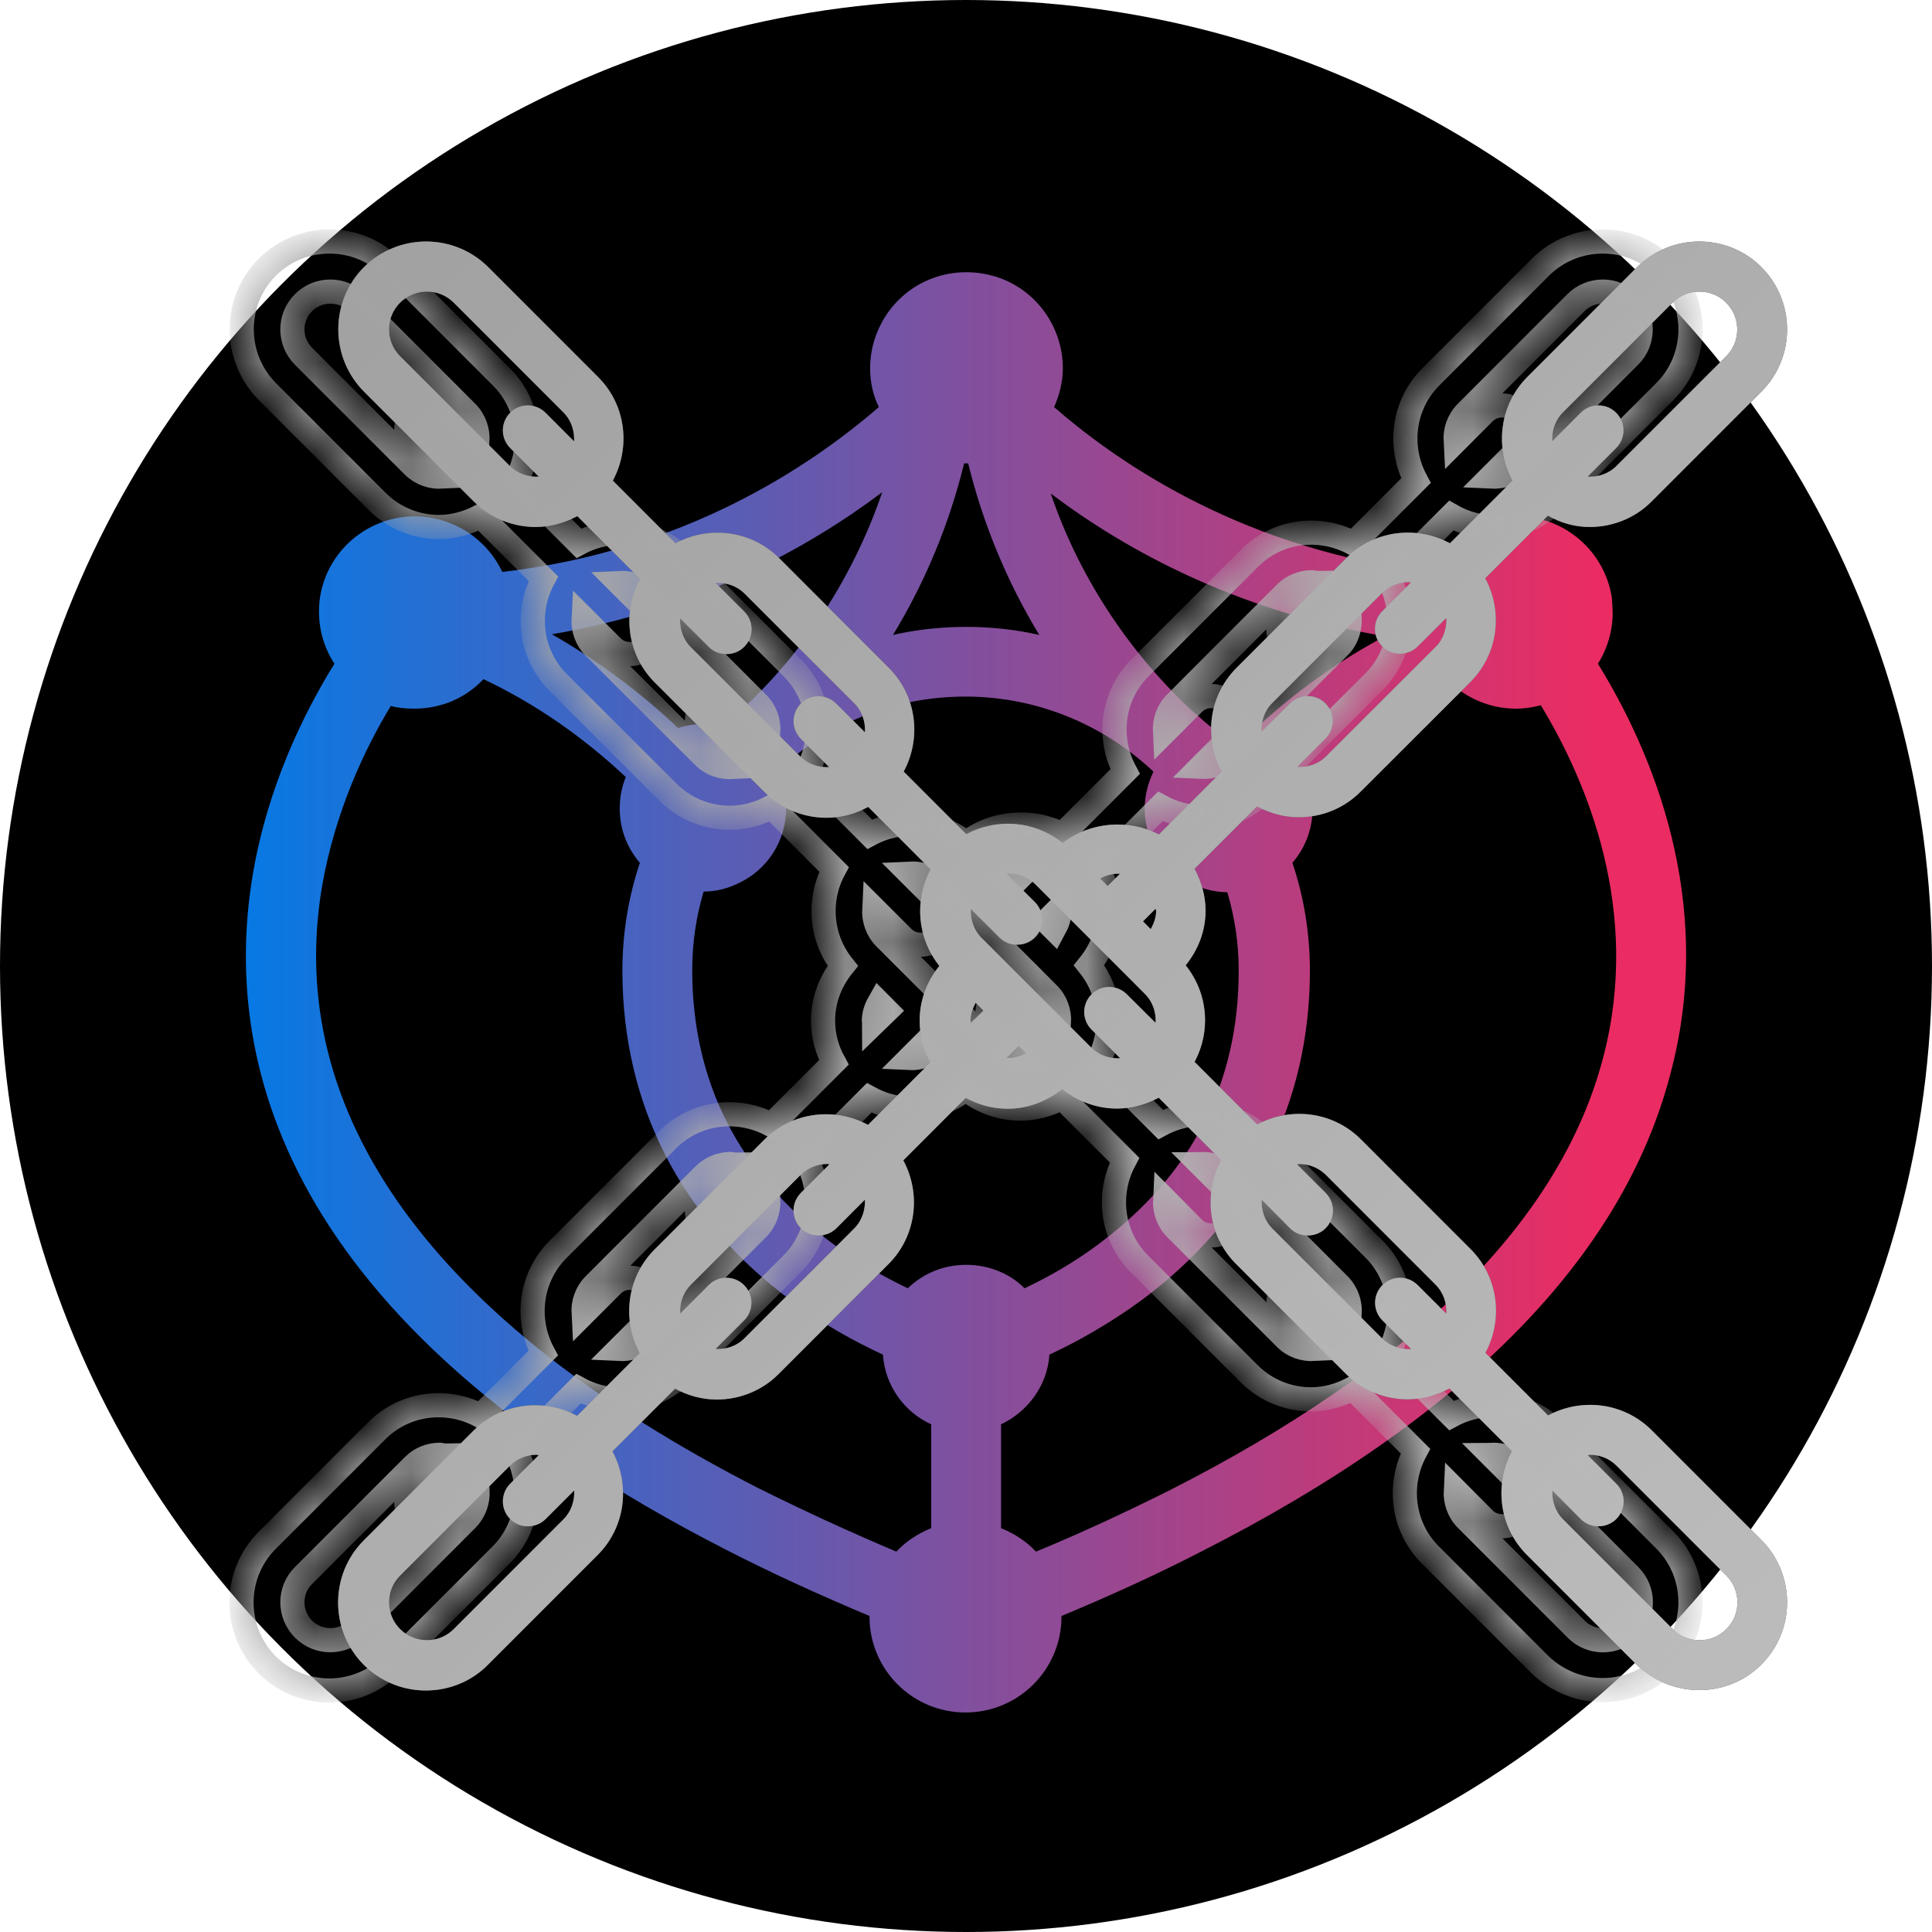 <svg width="40" height="40" viewBox="0 0 40 40" fill="none" xmlns="http://www.w3.org/2000/svg">
<circle cx="20" cy="20" r="20" fill="black"/>
<path d="M33.083 13.742C33.277 13.437 33.389 13.062 33.389 12.688C33.389 12.591 33.375 12.48 33.375 12.396C33.236 11.425 32.402 10.69 31.415 10.69H31.401C30.608 10.69 29.914 11.162 29.594 11.841C25.855 11.397 23.256 9.677 21.824 8.428C21.935 8.179 22.005 7.901 22.005 7.624C22.005 6.791 21.477 6.028 20.684 5.751C20.253 5.598 19.753 5.598 19.336 5.751C18.544 6.028 18.015 6.791 18.015 7.624C18.015 7.901 18.071 8.179 18.196 8.428C16.751 9.677 14.151 11.411 10.399 11.841C10.079 11.162 9.398 10.704 8.605 10.69C8.605 10.69 8.605 10.69 8.592 10.69C7.66 10.69 6.84 11.342 6.646 12.258C6.618 12.383 6.604 12.521 6.604 12.66C6.604 13.048 6.715 13.423 6.924 13.742C6.27 14.796 5.548 16.295 5.242 18.057C4.588 21.844 5.742 27.338 15.027 32.083C15.944 32.555 16.945 33.013 18.002 33.457V33.471C18.002 34.567 18.891 35.455 19.989 35.455C21.087 35.455 21.977 34.567 21.977 33.471V33.457C22.978 33.041 23.951 32.596 24.84 32.139C30.317 29.364 33.597 26.034 34.584 22.233C35.543 18.653 34.181 15.518 33.083 13.742ZM21.212 26.672C20.907 26.367 20.476 26.187 20.003 26.187C19.53 26.187 19.114 26.367 18.794 26.672C18.307 26.437 17.751 26.131 17.195 25.715C15.291 24.286 14.332 22.399 14.332 20.082C14.332 19.514 14.415 18.973 14.568 18.459C14.832 18.459 15.083 18.39 15.305 18.279V18.459V18.279C15.889 18.001 16.278 17.405 16.278 16.725C16.278 16.448 16.209 16.198 16.097 15.962C17.112 15.005 18.474 14.422 19.989 14.422C21.49 14.422 22.866 15.018 23.881 15.976C23.77 16.212 23.7 16.461 23.7 16.739C23.7 17.682 24.465 18.459 25.41 18.473C25.563 18.986 25.646 19.527 25.646 20.096C25.646 22.413 24.687 24.3 22.783 25.729C22.255 26.131 21.685 26.451 21.212 26.672ZM20.003 9.594C20.017 9.594 20.031 9.594 20.045 9.594C20.351 10.842 20.851 12.05 21.518 13.146C21.032 13.034 20.517 12.979 20.003 12.979C19.489 12.979 18.975 13.034 18.488 13.146C19.155 12.05 19.656 10.842 19.961 9.594C19.975 9.594 19.989 9.594 20.003 9.594ZM15.305 14.741C15.291 14.755 15.277 14.769 15.277 14.769C15.263 14.783 15.236 14.796 15.222 14.81C15.124 14.894 15.041 14.963 14.958 15.032C14.832 15.005 14.707 14.991 14.568 14.991C14.388 14.991 14.207 15.018 14.04 15.074C13.248 14.325 12.372 13.673 11.427 13.132C14.443 12.618 16.737 11.342 18.266 10.19C17.668 11.938 16.653 13.506 15.305 14.741ZM25.994 15.088C25.827 15.032 25.633 15.005 25.452 15.005C25.313 15.005 25.188 15.018 25.063 15.046C24.979 14.977 24.896 14.908 24.826 14.838L24.632 14.672C23.325 13.437 22.324 11.897 21.755 10.218C23.297 11.384 25.619 12.66 28.677 13.173C27.703 13.687 26.8 14.339 25.994 15.088ZM15.694 30.807C8.967 27.366 5.853 23.051 6.673 18.32C6.938 16.822 7.535 15.532 8.091 14.616C8.244 14.658 8.411 14.672 8.564 14.672H8.578C9.134 14.672 9.648 14.45 10.009 14.061C11.094 14.575 12.066 15.254 12.956 16.087C12.873 16.295 12.831 16.503 12.831 16.739C12.831 17.169 12.984 17.557 13.248 17.863C13.012 18.57 12.886 19.319 12.886 20.096C12.886 22.871 14.096 25.23 16.375 26.922C17.043 27.422 17.71 27.782 18.28 28.046C18.321 28.684 18.724 29.239 19.28 29.489V31.639C19.002 31.75 18.752 31.917 18.558 32.125C17.543 31.695 16.584 31.251 15.694 30.807ZM33.194 21.886C32.318 25.257 29.288 28.282 24.201 30.862C23.339 31.292 22.422 31.723 21.449 32.125C21.254 31.917 21.004 31.75 20.726 31.639V29.489C21.282 29.225 21.685 28.684 21.727 28.046C22.297 27.782 22.964 27.408 23.631 26.922C25.91 25.23 27.12 22.871 27.12 20.096C27.12 19.319 26.995 18.57 26.758 17.863C27.022 17.557 27.175 17.169 27.175 16.739C27.175 16.517 27.134 16.295 27.05 16.101C27.94 15.282 28.927 14.616 30.011 14.117C30.372 14.463 30.859 14.672 31.387 14.672H31.401C31.568 14.672 31.734 14.644 31.901 14.602C32.86 16.184 33.986 18.861 33.194 21.886Z" fill="url(#paint0_linear)"/>
<mask id="path-3-inside-1" fill="white">
<path d="M30.913 10.911C31.377 10.911 31.846 10.735 32.198 10.379L34.469 8.107C35.177 7.398 35.177 6.244 34.469 5.531C33.761 4.823 32.606 4.823 31.894 5.531L29.623 7.803C29.043 8.384 28.945 9.261 29.316 9.951L28.02 11.248C27.33 10.877 26.453 10.971 25.872 11.556L23.601 13.827C23.02 14.408 22.923 15.286 23.294 15.975L21.994 17.276C21.364 16.95 20.558 17.014 20.004 17.456C19.427 16.991 18.64 16.931 18.006 17.272L16.71 15.975C17.081 15.286 16.983 14.408 16.402 13.827L14.132 11.556C13.551 10.975 12.674 10.877 11.984 11.248L10.688 9.951C11.059 9.261 10.965 8.384 10.38 7.803L8.109 5.531C7.397 4.823 6.247 4.823 5.535 5.531C4.827 6.24 4.827 7.394 5.535 8.107L7.806 10.379C8.162 10.735 8.627 10.911 9.091 10.911C9.387 10.911 9.683 10.828 9.953 10.686L11.25 11.983C10.879 12.673 10.976 13.55 11.557 14.131L13.828 16.399C14.169 16.74 14.626 16.931 15.113 16.931C15.421 16.931 15.713 16.849 15.975 16.706L17.268 18C16.927 18.633 16.987 19.42 17.448 19.998C17.189 20.32 17.04 20.71 17.04 21.134C17.04 21.445 17.122 21.737 17.264 21.996L15.972 23.289C15.282 22.918 14.405 23.015 13.824 23.596L11.553 25.868C10.973 26.449 10.875 27.326 11.246 28.016L9.949 29.313C9.26 28.942 8.383 29.04 7.802 29.621L5.531 31.892C4.823 32.601 4.823 33.755 5.531 34.468C5.887 34.824 6.352 35 6.817 35C7.281 35 7.75 34.824 8.102 34.468L10.373 32.196C10.954 31.615 11.051 30.738 10.68 30.048L11.977 28.751C12.247 28.897 12.539 28.976 12.839 28.976C13.303 28.976 13.772 28.8 14.124 28.444L16.395 26.172C16.976 25.591 17.073 24.713 16.702 24.024L17.995 22.73C18.257 22.873 18.55 22.955 18.857 22.955C19.277 22.955 19.67 22.805 19.992 22.547C20.322 22.813 20.723 22.952 21.128 22.952C21.424 22.952 21.72 22.869 21.99 22.727L23.283 24.02C22.912 24.71 23.009 25.587 23.59 26.168L25.861 28.44C26.217 28.796 26.682 28.972 27.146 28.972C27.446 28.972 27.738 28.89 28.008 28.747L29.305 30.044C28.934 30.734 29.031 31.611 29.612 32.192L31.883 34.464C32.25 34.816 32.715 34.992 33.183 34.992C33.648 34.992 34.117 34.816 34.469 34.46C35.177 33.752 35.177 32.597 34.469 31.885L32.198 29.613C31.617 29.032 30.74 28.935 30.051 29.306L28.754 28.009C29.125 27.319 29.027 26.442 28.447 25.861L26.176 23.589C25.595 23.008 24.718 22.91 24.029 23.282L22.732 21.985C23.073 21.351 23.013 20.564 22.548 19.986C22.811 19.66 22.96 19.27 22.96 18.854C22.96 18.547 22.874 18.251 22.732 17.988L24.025 16.695C24.287 16.837 24.579 16.92 24.887 16.92C25.374 16.92 25.831 16.733 26.172 16.388L28.443 14.12C29.024 13.539 29.121 12.661 28.75 11.972L30.047 10.675C30.32 10.832 30.616 10.911 30.913 10.911ZM30.358 8.538L32.629 6.266C32.782 6.112 32.985 6.037 33.183 6.037C33.386 6.037 33.584 6.112 33.738 6.266C34.045 6.574 34.045 7.072 33.738 7.376L31.467 9.647C31.302 9.812 31.085 9.88 30.867 9.869L31.46 9.276C31.662 9.074 31.662 8.748 31.46 8.545C31.257 8.343 30.931 8.343 30.729 8.545L30.137 9.138C30.125 8.92 30.193 8.703 30.358 8.538ZM9.294 8.545C9.091 8.343 8.765 8.343 8.563 8.545C8.361 8.748 8.361 9.074 8.563 9.276L9.155 9.869C8.938 9.88 8.72 9.812 8.555 9.647L6.284 7.376C5.977 7.068 5.977 6.57 6.284 6.266C6.438 6.112 6.64 6.037 6.839 6.037C7.041 6.037 7.24 6.112 7.394 6.266L9.665 8.538C9.829 8.703 9.897 8.92 9.886 9.138L9.294 8.545ZM15.312 14.566C15.11 14.363 14.784 14.363 14.581 14.566C14.379 14.768 14.379 15.094 14.581 15.297L15.166 15.882C14.948 15.893 14.731 15.825 14.574 15.668L12.303 13.4C12.138 13.235 12.07 13.018 12.082 12.8L12.674 13.392C12.775 13.494 12.906 13.542 13.041 13.542C13.172 13.542 13.307 13.494 13.408 13.392C13.611 13.19 13.611 12.864 13.408 12.661L12.816 12.069C13.034 12.058 13.251 12.125 13.416 12.29L15.687 14.562C15.852 14.727 15.919 14.944 15.908 15.162L15.312 14.566ZM9.665 31.457L7.394 33.729C7.086 34.037 6.588 34.033 6.284 33.729C5.977 33.422 5.977 32.923 6.284 32.62L8.555 30.348C8.705 30.194 8.908 30.119 9.11 30.119C9.125 30.119 9.14 30.127 9.155 30.127L8.563 30.719C8.361 30.921 8.361 31.247 8.563 31.45C8.664 31.551 8.795 31.6 8.93 31.6C9.061 31.6 9.196 31.551 9.297 31.45L9.889 30.858C9.897 31.075 9.829 31.293 9.665 31.457ZM15.683 25.437L13.412 27.709C13.247 27.874 13.03 27.941 12.812 27.93L13.405 27.338C13.607 27.135 13.607 26.809 13.405 26.607C13.202 26.404 12.876 26.404 12.674 26.607L12.082 27.199C12.07 26.982 12.138 26.764 12.303 26.599L14.574 24.327C14.727 24.174 14.93 24.099 15.128 24.099C15.143 24.099 15.158 24.106 15.173 24.106L14.581 24.698C14.379 24.901 14.379 25.227 14.581 25.43C14.682 25.531 14.814 25.579 14.948 25.579C15.08 25.579 15.214 25.531 15.316 25.43L15.908 24.837C15.915 25.055 15.848 25.272 15.683 25.437ZM21.188 18.09L20.933 18.345L20.776 18.187C20.903 18.12 21.042 18.082 21.188 18.09ZM18.1 21.178C18.1 21.163 18.093 21.148 18.093 21.134C18.093 20.999 18.137 20.875 18.201 20.762L18.362 20.924L18.1 21.178ZM18.834 21.906L19.089 21.651L19.247 21.808C19.119 21.876 18.981 21.913 18.834 21.906ZM21.33 20.586C21.128 20.384 20.802 20.384 20.6 20.586C20.397 20.789 20.397 21.115 20.6 21.317L21.192 21.91C20.974 21.921 20.757 21.853 20.592 21.688L20.382 21.478C20.382 21.478 20.382 21.475 20.378 21.475C20.378 21.475 20.375 21.475 20.375 21.471L18.538 19.634C18.538 19.634 18.538 19.634 18.538 19.63C18.538 19.63 18.538 19.63 18.535 19.63L18.321 19.417C18.156 19.252 18.089 19.03 18.1 18.817L18.692 19.409C18.793 19.51 18.924 19.559 19.059 19.559C19.191 19.559 19.326 19.51 19.427 19.409C19.629 19.207 19.629 18.881 19.427 18.678L18.834 18.086C19.052 18.075 19.269 18.142 19.434 18.307L19.644 18.517C19.644 18.517 19.644 18.521 19.648 18.521C19.648 18.521 19.651 18.521 19.651 18.524L21.488 20.361C21.488 20.361 21.488 20.361 21.488 20.365C21.488 20.365 21.488 20.365 21.491 20.365L21.705 20.579C21.87 20.744 21.937 20.961 21.926 21.178L21.33 20.586ZM21.825 19.237L21.664 19.076L21.926 18.813C21.926 18.832 21.937 18.847 21.937 18.866C21.934 18.997 21.889 19.12 21.825 19.237ZM30.729 31.45C30.83 31.551 30.961 31.6 31.096 31.6C31.227 31.6 31.362 31.551 31.463 31.45C31.666 31.247 31.666 30.921 31.463 30.719L30.871 30.127C30.886 30.127 30.901 30.119 30.916 30.119C31.119 30.119 31.317 30.194 31.471 30.348L33.742 32.62C34.049 32.927 34.049 33.425 33.742 33.729C33.438 34.037 32.936 34.037 32.633 33.729L30.362 31.457C30.197 31.293 30.129 31.071 30.14 30.858L30.729 31.45ZM24.71 25.43C24.812 25.531 24.943 25.579 25.078 25.579C25.209 25.579 25.344 25.531 25.445 25.43C25.647 25.227 25.647 24.901 25.445 24.698L24.853 24.106C24.868 24.106 24.883 24.099 24.898 24.099C25.1 24.099 25.299 24.174 25.453 24.327L27.723 26.599C27.888 26.764 27.956 26.985 27.945 27.199L27.352 26.607C27.15 26.404 26.824 26.404 26.622 26.607C26.419 26.809 26.419 27.135 26.622 27.338L27.214 27.93C26.996 27.941 26.779 27.874 26.614 27.709L24.343 25.437C24.178 25.272 24.111 25.051 24.122 24.837L24.71 25.43ZM27.72 13.396L25.449 15.664C25.291 15.822 25.074 15.889 24.857 15.878L25.441 15.293C25.644 15.091 25.644 14.764 25.441 14.562C25.239 14.36 24.913 14.36 24.71 14.562L24.118 15.154C24.107 14.937 24.175 14.72 24.34 14.555L26.61 12.283C26.764 12.129 26.966 12.054 27.165 12.054C27.18 12.054 27.195 12.062 27.21 12.062L26.618 12.654C26.416 12.856 26.416 13.182 26.618 13.385C26.719 13.486 26.85 13.535 26.985 13.535C27.116 13.535 27.251 13.486 27.352 13.385L27.945 12.793C27.952 13.014 27.885 13.235 27.72 13.396Z"/>
</mask>
<g filter="url(#filter0_i)">
<path d="M30.913 10.911C31.377 10.911 31.846 10.735 32.198 10.379L34.469 8.107C35.177 7.398 35.177 6.244 34.469 5.531C33.761 4.823 32.606 4.823 31.894 5.531L29.623 7.803C29.043 8.384 28.945 9.261 29.316 9.951L28.02 11.248C27.33 10.877 26.453 10.971 25.872 11.556L23.601 13.827C23.02 14.408 22.923 15.286 23.294 15.975L21.994 17.276C21.364 16.95 20.558 17.014 20.004 17.456C19.427 16.991 18.64 16.931 18.006 17.272L16.71 15.975C17.081 15.286 16.983 14.408 16.402 13.827L14.132 11.556C13.551 10.975 12.674 10.877 11.984 11.248L10.688 9.951C11.059 9.261 10.965 8.384 10.38 7.803L8.109 5.531C7.397 4.823 6.247 4.823 5.535 5.531C4.827 6.24 4.827 7.394 5.535 8.107L7.806 10.379C8.162 10.735 8.627 10.911 9.091 10.911C9.387 10.911 9.683 10.828 9.953 10.686L11.25 11.983C10.879 12.673 10.976 13.55 11.557 14.131L13.828 16.399C14.169 16.74 14.626 16.931 15.113 16.931C15.421 16.931 15.713 16.849 15.975 16.706L17.268 18C16.927 18.633 16.987 19.42 17.448 19.998C17.189 20.32 17.04 20.71 17.04 21.134C17.04 21.445 17.122 21.737 17.264 21.996L15.972 23.289C15.282 22.918 14.405 23.015 13.824 23.596L11.553 25.868C10.973 26.449 10.875 27.326 11.246 28.016L9.949 29.313C9.26 28.942 8.383 29.04 7.802 29.621L5.531 31.892C4.823 32.601 4.823 33.755 5.531 34.468C5.887 34.824 6.352 35 6.817 35C7.281 35 7.75 34.824 8.102 34.468L10.373 32.196C10.954 31.615 11.051 30.738 10.68 30.048L11.977 28.751C12.247 28.897 12.539 28.976 12.839 28.976C13.303 28.976 13.772 28.8 14.124 28.444L16.395 26.172C16.976 25.591 17.073 24.713 16.702 24.024L17.995 22.73C18.257 22.873 18.55 22.955 18.857 22.955C19.277 22.955 19.67 22.805 19.992 22.547C20.322 22.813 20.723 22.952 21.128 22.952C21.424 22.952 21.72 22.869 21.99 22.727L23.283 24.02C22.912 24.71 23.009 25.587 23.59 26.168L25.861 28.44C26.217 28.796 26.682 28.972 27.146 28.972C27.446 28.972 27.738 28.89 28.008 28.747L29.305 30.044C28.934 30.734 29.031 31.611 29.612 32.192L31.883 34.464C32.25 34.816 32.715 34.992 33.183 34.992C33.648 34.992 34.117 34.816 34.469 34.46C35.177 33.752 35.177 32.597 34.469 31.885L32.198 29.613C31.617 29.032 30.74 28.935 30.051 29.306L28.754 28.009C29.125 27.319 29.027 26.442 28.447 25.861L26.176 23.589C25.595 23.008 24.718 22.91 24.029 23.282L22.732 21.985C23.073 21.351 23.013 20.564 22.548 19.986C22.811 19.66 22.96 19.27 22.96 18.854C22.96 18.547 22.874 18.251 22.732 17.988L24.025 16.695C24.287 16.837 24.579 16.92 24.887 16.92C25.374 16.92 25.831 16.733 26.172 16.388L28.443 14.12C29.024 13.539 29.121 12.661 28.75 11.972L30.047 10.675C30.32 10.832 30.616 10.911 30.913 10.911ZM30.358 8.538L32.629 6.266C32.782 6.112 32.985 6.037 33.183 6.037C33.386 6.037 33.584 6.112 33.738 6.266C34.045 6.574 34.045 7.072 33.738 7.376L31.467 9.647C31.302 9.812 31.085 9.88 30.867 9.869L31.46 9.276C31.662 9.074 31.662 8.748 31.46 8.545C31.257 8.343 30.931 8.343 30.729 8.545L30.137 9.138C30.125 8.92 30.193 8.703 30.358 8.538ZM9.294 8.545C9.091 8.343 8.765 8.343 8.563 8.545C8.361 8.748 8.361 9.074 8.563 9.276L9.155 9.869C8.938 9.88 8.72 9.812 8.555 9.647L6.284 7.376C5.977 7.068 5.977 6.57 6.284 6.266C6.438 6.112 6.64 6.037 6.839 6.037C7.041 6.037 7.24 6.112 7.394 6.266L9.665 8.538C9.829 8.703 9.897 8.92 9.886 9.138L9.294 8.545ZM15.312 14.566C15.11 14.363 14.784 14.363 14.581 14.566C14.379 14.768 14.379 15.094 14.581 15.297L15.166 15.882C14.948 15.893 14.731 15.825 14.574 15.668L12.303 13.4C12.138 13.235 12.07 13.018 12.082 12.8L12.674 13.392C12.775 13.494 12.906 13.542 13.041 13.542C13.172 13.542 13.307 13.494 13.408 13.392C13.611 13.19 13.611 12.864 13.408 12.661L12.816 12.069C13.034 12.058 13.251 12.125 13.416 12.29L15.687 14.562C15.852 14.727 15.919 14.944 15.908 15.162L15.312 14.566ZM9.665 31.457L7.394 33.729C7.086 34.037 6.588 34.033 6.284 33.729C5.977 33.422 5.977 32.923 6.284 32.62L8.555 30.348C8.705 30.194 8.908 30.119 9.11 30.119C9.125 30.119 9.14 30.127 9.155 30.127L8.563 30.719C8.361 30.921 8.361 31.247 8.563 31.45C8.664 31.551 8.795 31.6 8.93 31.6C9.061 31.6 9.196 31.551 9.297 31.45L9.889 30.858C9.897 31.075 9.829 31.293 9.665 31.457ZM15.683 25.437L13.412 27.709C13.247 27.874 13.03 27.941 12.812 27.93L13.405 27.338C13.607 27.135 13.607 26.809 13.405 26.607C13.202 26.404 12.876 26.404 12.674 26.607L12.082 27.199C12.07 26.982 12.138 26.764 12.303 26.599L14.574 24.327C14.727 24.174 14.93 24.099 15.128 24.099C15.143 24.099 15.158 24.106 15.173 24.106L14.581 24.698C14.379 24.901 14.379 25.227 14.581 25.43C14.682 25.531 14.814 25.579 14.948 25.579C15.08 25.579 15.214 25.531 15.316 25.43L15.908 24.837C15.915 25.055 15.848 25.272 15.683 25.437ZM21.188 18.09L20.933 18.345L20.776 18.187C20.903 18.12 21.042 18.082 21.188 18.09ZM18.1 21.178C18.1 21.163 18.093 21.148 18.093 21.134C18.093 20.999 18.137 20.875 18.201 20.762L18.362 20.924L18.1 21.178ZM18.834 21.906L19.089 21.651L19.247 21.808C19.119 21.876 18.981 21.913 18.834 21.906ZM21.33 20.586C21.128 20.384 20.802 20.384 20.6 20.586C20.397 20.789 20.397 21.115 20.6 21.317L21.192 21.91C20.974 21.921 20.757 21.853 20.592 21.688L20.382 21.478C20.382 21.478 20.382 21.475 20.378 21.475C20.378 21.475 20.375 21.475 20.375 21.471L18.538 19.634C18.538 19.634 18.538 19.634 18.538 19.63C18.538 19.63 18.538 19.63 18.535 19.63L18.321 19.417C18.156 19.252 18.089 19.03 18.1 18.817L18.692 19.409C18.793 19.51 18.924 19.559 19.059 19.559C19.191 19.559 19.326 19.51 19.427 19.409C19.629 19.207 19.629 18.881 19.427 18.678L18.834 18.086C19.052 18.075 19.269 18.142 19.434 18.307L19.644 18.517C19.644 18.517 19.644 18.521 19.648 18.521C19.648 18.521 19.651 18.521 19.651 18.524L21.488 20.361C21.488 20.361 21.488 20.361 21.488 20.365C21.488 20.365 21.488 20.365 21.491 20.365L21.705 20.579C21.87 20.744 21.937 20.961 21.926 21.178L21.33 20.586ZM21.825 19.237L21.664 19.076L21.926 18.813C21.926 18.832 21.937 18.847 21.937 18.866C21.934 18.997 21.889 19.12 21.825 19.237ZM30.729 31.45C30.83 31.551 30.961 31.6 31.096 31.6C31.227 31.6 31.362 31.551 31.463 31.45C31.666 31.247 31.666 30.921 31.463 30.719L30.871 30.127C30.886 30.127 30.901 30.119 30.916 30.119C31.119 30.119 31.317 30.194 31.471 30.348L33.742 32.62C34.049 32.927 34.049 33.425 33.742 33.729C33.438 34.037 32.936 34.037 32.633 33.729L30.362 31.457C30.197 31.293 30.129 31.071 30.14 30.858L30.729 31.45ZM24.71 25.43C24.812 25.531 24.943 25.579 25.078 25.579C25.209 25.579 25.344 25.531 25.445 25.43C25.647 25.227 25.647 24.901 25.445 24.698L24.853 24.106C24.868 24.106 24.883 24.099 24.898 24.099C25.1 24.099 25.299 24.174 25.453 24.327L27.723 26.599C27.888 26.764 27.956 26.985 27.945 27.199L27.352 26.607C27.15 26.404 26.824 26.404 26.622 26.607C26.419 26.809 26.419 27.135 26.622 27.338L27.214 27.93C26.996 27.941 26.779 27.874 26.614 27.709L24.343 25.437C24.178 25.272 24.111 25.051 24.122 24.837L24.71 25.43ZM27.72 13.396L25.449 15.664C25.291 15.822 25.074 15.889 24.857 15.878L25.441 15.293C25.644 15.091 25.644 14.764 25.441 14.562C25.239 14.36 24.913 14.36 24.71 14.562L24.118 15.154C24.107 14.937 24.175 14.72 24.34 14.555L26.61 12.283C26.764 12.129 26.966 12.054 27.165 12.054C27.18 12.054 27.195 12.062 27.21 12.062L26.618 12.654C26.416 12.856 26.416 13.182 26.618 13.385C26.719 13.486 26.85 13.535 26.985 13.535C27.116 13.535 27.251 13.486 27.352 13.385L27.945 12.793C27.952 13.014 27.885 13.235 27.72 13.396Z" fill="#595959"/>
<path d="M30.913 10.911C31.377 10.911 31.846 10.735 32.198 10.379L34.469 8.107C35.177 7.398 35.177 6.244 34.469 5.531C33.761 4.823 32.606 4.823 31.894 5.531L29.623 7.803C29.043 8.384 28.945 9.261 29.316 9.951L28.02 11.248C27.33 10.877 26.453 10.971 25.872 11.556L23.601 13.827C23.02 14.408 22.923 15.286 23.294 15.975L21.994 17.276C21.364 16.95 20.558 17.014 20.004 17.456C19.427 16.991 18.64 16.931 18.006 17.272L16.71 15.975C17.081 15.286 16.983 14.408 16.402 13.827L14.132 11.556C13.551 10.975 12.674 10.877 11.984 11.248L10.688 9.951C11.059 9.261 10.965 8.384 10.38 7.803L8.109 5.531C7.397 4.823 6.247 4.823 5.535 5.531C4.827 6.24 4.827 7.394 5.535 8.107L7.806 10.379C8.162 10.735 8.627 10.911 9.091 10.911C9.387 10.911 9.683 10.828 9.953 10.686L11.25 11.983C10.879 12.673 10.976 13.55 11.557 14.131L13.828 16.399C14.169 16.74 14.626 16.931 15.113 16.931C15.421 16.931 15.713 16.849 15.975 16.706L17.268 18C16.927 18.633 16.987 19.42 17.448 19.998C17.189 20.32 17.04 20.71 17.04 21.134C17.04 21.445 17.122 21.737 17.264 21.996L15.972 23.289C15.282 22.918 14.405 23.015 13.824 23.596L11.553 25.868C10.973 26.449 10.875 27.326 11.246 28.016L9.949 29.313C9.26 28.942 8.383 29.04 7.802 29.621L5.531 31.892C4.823 32.601 4.823 33.755 5.531 34.468C5.887 34.824 6.352 35 6.817 35C7.281 35 7.75 34.824 8.102 34.468L10.373 32.196C10.954 31.615 11.051 30.738 10.68 30.048L11.977 28.751C12.247 28.897 12.539 28.976 12.839 28.976C13.303 28.976 13.772 28.8 14.124 28.444L16.395 26.172C16.976 25.591 17.073 24.713 16.702 24.024L17.995 22.73C18.257 22.873 18.55 22.955 18.857 22.955C19.277 22.955 19.67 22.805 19.992 22.547C20.322 22.813 20.723 22.952 21.128 22.952C21.424 22.952 21.72 22.869 21.99 22.727L23.283 24.02C22.912 24.71 23.009 25.587 23.59 26.168L25.861 28.44C26.217 28.796 26.682 28.972 27.146 28.972C27.446 28.972 27.738 28.89 28.008 28.747L29.305 30.044C28.934 30.734 29.031 31.611 29.612 32.192L31.883 34.464C32.25 34.816 32.715 34.992 33.183 34.992C33.648 34.992 34.117 34.816 34.469 34.46C35.177 33.752 35.177 32.597 34.469 31.885L32.198 29.613C31.617 29.032 30.74 28.935 30.051 29.306L28.754 28.009C29.125 27.319 29.027 26.442 28.447 25.861L26.176 23.589C25.595 23.008 24.718 22.91 24.029 23.282L22.732 21.985C23.073 21.351 23.013 20.564 22.548 19.986C22.811 19.66 22.96 19.27 22.96 18.854C22.96 18.547 22.874 18.251 22.732 17.988L24.025 16.695C24.287 16.837 24.579 16.92 24.887 16.92C25.374 16.92 25.831 16.733 26.172 16.388L28.443 14.12C29.024 13.539 29.121 12.661 28.75 11.972L30.047 10.675C30.32 10.832 30.616 10.911 30.913 10.911ZM30.358 8.538L32.629 6.266C32.782 6.112 32.985 6.037 33.183 6.037C33.386 6.037 33.584 6.112 33.738 6.266C34.045 6.574 34.045 7.072 33.738 7.376L31.467 9.647C31.302 9.812 31.085 9.88 30.867 9.869L31.46 9.276C31.662 9.074 31.662 8.748 31.46 8.545C31.257 8.343 30.931 8.343 30.729 8.545L30.137 9.138C30.125 8.92 30.193 8.703 30.358 8.538ZM9.294 8.545C9.091 8.343 8.765 8.343 8.563 8.545C8.361 8.748 8.361 9.074 8.563 9.276L9.155 9.869C8.938 9.88 8.72 9.812 8.555 9.647L6.284 7.376C5.977 7.068 5.977 6.57 6.284 6.266C6.438 6.112 6.64 6.037 6.839 6.037C7.041 6.037 7.24 6.112 7.394 6.266L9.665 8.538C9.829 8.703 9.897 8.92 9.886 9.138L9.294 8.545ZM15.312 14.566C15.11 14.363 14.784 14.363 14.581 14.566C14.379 14.768 14.379 15.094 14.581 15.297L15.166 15.882C14.948 15.893 14.731 15.825 14.574 15.668L12.303 13.4C12.138 13.235 12.07 13.018 12.082 12.8L12.674 13.392C12.775 13.494 12.906 13.542 13.041 13.542C13.172 13.542 13.307 13.494 13.408 13.392C13.611 13.19 13.611 12.864 13.408 12.661L12.816 12.069C13.034 12.058 13.251 12.125 13.416 12.29L15.687 14.562C15.852 14.727 15.919 14.944 15.908 15.162L15.312 14.566ZM9.665 31.457L7.394 33.729C7.086 34.037 6.588 34.033 6.284 33.729C5.977 33.422 5.977 32.923 6.284 32.62L8.555 30.348C8.705 30.194 8.908 30.119 9.11 30.119C9.125 30.119 9.14 30.127 9.155 30.127L8.563 30.719C8.361 30.921 8.361 31.247 8.563 31.45C8.664 31.551 8.795 31.6 8.93 31.6C9.061 31.6 9.196 31.551 9.297 31.45L9.889 30.858C9.897 31.075 9.829 31.293 9.665 31.457ZM15.683 25.437L13.412 27.709C13.247 27.874 13.03 27.941 12.812 27.93L13.405 27.338C13.607 27.135 13.607 26.809 13.405 26.607C13.202 26.404 12.876 26.404 12.674 26.607L12.082 27.199C12.07 26.982 12.138 26.764 12.303 26.599L14.574 24.327C14.727 24.174 14.93 24.099 15.128 24.099C15.143 24.099 15.158 24.106 15.173 24.106L14.581 24.698C14.379 24.901 14.379 25.227 14.581 25.43C14.682 25.531 14.814 25.579 14.948 25.579C15.08 25.579 15.214 25.531 15.316 25.43L15.908 24.837C15.915 25.055 15.848 25.272 15.683 25.437ZM21.188 18.09L20.933 18.345L20.776 18.187C20.903 18.12 21.042 18.082 21.188 18.09ZM18.1 21.178C18.1 21.163 18.093 21.148 18.093 21.134C18.093 20.999 18.137 20.875 18.201 20.762L18.362 20.924L18.1 21.178ZM18.834 21.906L19.089 21.651L19.247 21.808C19.119 21.876 18.981 21.913 18.834 21.906ZM21.33 20.586C21.128 20.384 20.802 20.384 20.6 20.586C20.397 20.789 20.397 21.115 20.6 21.317L21.192 21.91C20.974 21.921 20.757 21.853 20.592 21.688L20.382 21.478C20.382 21.478 20.382 21.475 20.378 21.475C20.378 21.475 20.375 21.475 20.375 21.471L18.538 19.634C18.538 19.634 18.538 19.634 18.538 19.63C18.538 19.63 18.538 19.63 18.535 19.63L18.321 19.417C18.156 19.252 18.089 19.03 18.1 18.817L18.692 19.409C18.793 19.51 18.924 19.559 19.059 19.559C19.191 19.559 19.326 19.51 19.427 19.409C19.629 19.207 19.629 18.881 19.427 18.678L18.834 18.086C19.052 18.075 19.269 18.142 19.434 18.307L19.644 18.517C19.644 18.517 19.644 18.521 19.648 18.521C19.648 18.521 19.651 18.521 19.651 18.524L21.488 20.361C21.488 20.361 21.488 20.361 21.488 20.365C21.488 20.365 21.488 20.365 21.491 20.365L21.705 20.579C21.87 20.744 21.937 20.961 21.926 21.178L21.33 20.586ZM21.825 19.237L21.664 19.076L21.926 18.813C21.926 18.832 21.937 18.847 21.937 18.866C21.934 18.997 21.889 19.12 21.825 19.237ZM30.729 31.45C30.83 31.551 30.961 31.6 31.096 31.6C31.227 31.6 31.362 31.551 31.463 31.45C31.666 31.247 31.666 30.921 31.463 30.719L30.871 30.127C30.886 30.127 30.901 30.119 30.916 30.119C31.119 30.119 31.317 30.194 31.471 30.348L33.742 32.62C34.049 32.927 34.049 33.425 33.742 33.729C33.438 34.037 32.936 34.037 32.633 33.729L30.362 31.457C30.197 31.293 30.129 31.071 30.14 30.858L30.729 31.45ZM24.71 25.43C24.812 25.531 24.943 25.579 25.078 25.579C25.209 25.579 25.344 25.531 25.445 25.43C25.647 25.227 25.647 24.901 25.445 24.698L24.853 24.106C24.868 24.106 24.883 24.099 24.898 24.099C25.1 24.099 25.299 24.174 25.453 24.327L27.723 26.599C27.888 26.764 27.956 26.985 27.945 27.199L27.352 26.607C27.15 26.404 26.824 26.404 26.622 26.607C26.419 26.809 26.419 27.135 26.622 27.338L27.214 27.93C26.996 27.941 26.779 27.874 26.614 27.709L24.343 25.437C24.178 25.272 24.111 25.051 24.122 24.837L24.71 25.43ZM27.72 13.396L25.449 15.664C25.291 15.822 25.074 15.889 24.857 15.878L25.441 15.293C25.644 15.091 25.644 14.764 25.441 14.562C25.239 14.36 24.913 14.36 24.71 14.562L24.118 15.154C24.107 14.937 24.175 14.72 24.34 14.555L26.61 12.283C26.764 12.129 26.966 12.054 27.165 12.054C27.18 12.054 27.195 12.062 27.21 12.062L26.618 12.654C26.416 12.856 26.416 13.182 26.618 13.385C26.719 13.486 26.85 13.535 26.985 13.535C27.116 13.535 27.251 13.486 27.352 13.385L27.945 12.793C27.952 13.014 27.885 13.235 27.72 13.396Z" fill="url(#paint1_linear)"/>
</g>
<path d="M30.913 10.911C31.377 10.911 31.846 10.735 32.198 10.379L34.469 8.107C35.177 7.398 35.177 6.244 34.469 5.531C33.761 4.823 32.606 4.823 31.894 5.531L29.623 7.803C29.043 8.384 28.945 9.261 29.316 9.951L28.02 11.248C27.33 10.877 26.453 10.971 25.872 11.556L23.601 13.827C23.02 14.408 22.923 15.286 23.294 15.975L21.994 17.276C21.364 16.95 20.558 17.014 20.004 17.456C19.427 16.991 18.64 16.931 18.006 17.272L16.71 15.975C17.081 15.286 16.983 14.408 16.402 13.827L14.132 11.556C13.551 10.975 12.674 10.877 11.984 11.248L10.688 9.951C11.059 9.261 10.965 8.384 10.38 7.803L8.109 5.531C7.397 4.823 6.247 4.823 5.535 5.531C4.827 6.24 4.827 7.394 5.535 8.107L7.806 10.379C8.162 10.735 8.627 10.911 9.091 10.911C9.387 10.911 9.683 10.828 9.953 10.686L11.25 11.983C10.879 12.673 10.976 13.55 11.557 14.131L13.828 16.399C14.169 16.74 14.626 16.931 15.113 16.931C15.421 16.931 15.713 16.849 15.975 16.706L17.268 18C16.927 18.633 16.987 19.42 17.448 19.998C17.189 20.32 17.04 20.71 17.04 21.134C17.04 21.445 17.122 21.737 17.264 21.996L15.972 23.289C15.282 22.918 14.405 23.015 13.824 23.596L11.553 25.868C10.973 26.449 10.875 27.326 11.246 28.016L9.949 29.313C9.26 28.942 8.383 29.04 7.802 29.621L5.531 31.892C4.823 32.601 4.823 33.755 5.531 34.468C5.887 34.824 6.352 35 6.817 35C7.281 35 7.75 34.824 8.102 34.468L10.373 32.196C10.954 31.615 11.051 30.738 10.68 30.048L11.977 28.751C12.247 28.897 12.539 28.976 12.839 28.976C13.303 28.976 13.772 28.8 14.124 28.444L16.395 26.172C16.976 25.591 17.073 24.713 16.702 24.024L17.995 22.73C18.257 22.873 18.55 22.955 18.857 22.955C19.277 22.955 19.67 22.805 19.992 22.547C20.322 22.813 20.723 22.952 21.128 22.952C21.424 22.952 21.72 22.869 21.99 22.727L23.283 24.02C22.912 24.71 23.009 25.587 23.59 26.168L25.861 28.44C26.217 28.796 26.682 28.972 27.146 28.972C27.446 28.972 27.738 28.89 28.008 28.747L29.305 30.044C28.934 30.734 29.031 31.611 29.612 32.192L31.883 34.464C32.25 34.816 32.715 34.992 33.183 34.992C33.648 34.992 34.117 34.816 34.469 34.46C35.177 33.752 35.177 32.597 34.469 31.885L32.198 29.613C31.617 29.032 30.74 28.935 30.051 29.306L28.754 28.009C29.125 27.319 29.027 26.442 28.447 25.861L26.176 23.589C25.595 23.008 24.718 22.91 24.029 23.282L22.732 21.985C23.073 21.351 23.013 20.564 22.548 19.986C22.811 19.66 22.96 19.27 22.96 18.854C22.96 18.547 22.874 18.251 22.732 17.988L24.025 16.695C24.287 16.837 24.579 16.92 24.887 16.92C25.374 16.92 25.831 16.733 26.172 16.388L28.443 14.12C29.024 13.539 29.121 12.661 28.75 11.972L30.047 10.675C30.32 10.832 30.616 10.911 30.913 10.911ZM30.358 8.538L32.629 6.266C32.782 6.112 32.985 6.037 33.183 6.037C33.386 6.037 33.584 6.112 33.738 6.266C34.045 6.574 34.045 7.072 33.738 7.376L31.467 9.647C31.302 9.812 31.085 9.88 30.867 9.869L31.46 9.276C31.662 9.074 31.662 8.748 31.46 8.545C31.257 8.343 30.931 8.343 30.729 8.545L30.137 9.138C30.125 8.92 30.193 8.703 30.358 8.538ZM9.294 8.545C9.091 8.343 8.765 8.343 8.563 8.545C8.361 8.748 8.361 9.074 8.563 9.276L9.155 9.869C8.938 9.88 8.72 9.812 8.555 9.647L6.284 7.376C5.977 7.068 5.977 6.57 6.284 6.266C6.438 6.112 6.64 6.037 6.839 6.037C7.041 6.037 7.24 6.112 7.394 6.266L9.665 8.538C9.829 8.703 9.897 8.92 9.886 9.138L9.294 8.545ZM15.312 14.566C15.11 14.363 14.784 14.363 14.581 14.566C14.379 14.768 14.379 15.094 14.581 15.297L15.166 15.882C14.948 15.893 14.731 15.825 14.574 15.668L12.303 13.4C12.138 13.235 12.07 13.018 12.082 12.8L12.674 13.392C12.775 13.494 12.906 13.542 13.041 13.542C13.172 13.542 13.307 13.494 13.408 13.392C13.611 13.19 13.611 12.864 13.408 12.661L12.816 12.069C13.034 12.058 13.251 12.125 13.416 12.29L15.687 14.562C15.852 14.727 15.919 14.944 15.908 15.162L15.312 14.566ZM9.665 31.457L7.394 33.729C7.086 34.037 6.588 34.033 6.284 33.729C5.977 33.422 5.977 32.923 6.284 32.62L8.555 30.348C8.705 30.194 8.908 30.119 9.11 30.119C9.125 30.119 9.14 30.127 9.155 30.127L8.563 30.719C8.361 30.921 8.361 31.247 8.563 31.45C8.664 31.551 8.795 31.6 8.93 31.6C9.061 31.6 9.196 31.551 9.297 31.45L9.889 30.858C9.897 31.075 9.829 31.293 9.665 31.457ZM15.683 25.437L13.412 27.709C13.247 27.874 13.03 27.941 12.812 27.93L13.405 27.338C13.607 27.135 13.607 26.809 13.405 26.607C13.202 26.404 12.876 26.404 12.674 26.607L12.082 27.199C12.07 26.982 12.138 26.764 12.303 26.599L14.574 24.327C14.727 24.174 14.93 24.099 15.128 24.099C15.143 24.099 15.158 24.106 15.173 24.106L14.581 24.698C14.379 24.901 14.379 25.227 14.581 25.43C14.682 25.531 14.814 25.579 14.948 25.579C15.08 25.579 15.214 25.531 15.316 25.43L15.908 24.837C15.915 25.055 15.848 25.272 15.683 25.437ZM21.188 18.09L20.933 18.345L20.776 18.187C20.903 18.12 21.042 18.082 21.188 18.09ZM18.1 21.178C18.1 21.163 18.093 21.148 18.093 21.134C18.093 20.999 18.137 20.875 18.201 20.762L18.362 20.924L18.1 21.178ZM18.834 21.906L19.089 21.651L19.247 21.808C19.119 21.876 18.981 21.913 18.834 21.906ZM21.33 20.586C21.128 20.384 20.802 20.384 20.6 20.586C20.397 20.789 20.397 21.115 20.6 21.317L21.192 21.91C20.974 21.921 20.757 21.853 20.592 21.688L20.382 21.478C20.382 21.478 20.382 21.475 20.378 21.475C20.378 21.475 20.375 21.475 20.375 21.471L18.538 19.634C18.538 19.634 18.538 19.634 18.538 19.63C18.538 19.63 18.538 19.63 18.535 19.63L18.321 19.417C18.156 19.252 18.089 19.03 18.1 18.817L18.692 19.409C18.793 19.51 18.924 19.559 19.059 19.559C19.191 19.559 19.326 19.51 19.427 19.409C19.629 19.207 19.629 18.881 19.427 18.678L18.834 18.086C19.052 18.075 19.269 18.142 19.434 18.307L19.644 18.517C19.644 18.517 19.644 18.521 19.648 18.521C19.648 18.521 19.651 18.521 19.651 18.524L21.488 20.361C21.488 20.361 21.488 20.361 21.488 20.365C21.488 20.365 21.488 20.365 21.491 20.365L21.705 20.579C21.87 20.744 21.937 20.961 21.926 21.178L21.33 20.586ZM21.825 19.237L21.664 19.076L21.926 18.813C21.926 18.832 21.937 18.847 21.937 18.866C21.934 18.997 21.889 19.12 21.825 19.237ZM30.729 31.45C30.83 31.551 30.961 31.6 31.096 31.6C31.227 31.6 31.362 31.551 31.463 31.45C31.666 31.247 31.666 30.921 31.463 30.719L30.871 30.127C30.886 30.127 30.901 30.119 30.916 30.119C31.119 30.119 31.317 30.194 31.471 30.348L33.742 32.62C34.049 32.927 34.049 33.425 33.742 33.729C33.438 34.037 32.936 34.037 32.633 33.729L30.362 31.457C30.197 31.293 30.129 31.071 30.14 30.858L30.729 31.45ZM24.71 25.43C24.812 25.531 24.943 25.579 25.078 25.579C25.209 25.579 25.344 25.531 25.445 25.43C25.647 25.227 25.647 24.901 25.445 24.698L24.853 24.106C24.868 24.106 24.883 24.099 24.898 24.099C25.1 24.099 25.299 24.174 25.453 24.327L27.723 26.599C27.888 26.764 27.956 26.985 27.945 27.199L27.352 26.607C27.15 26.404 26.824 26.404 26.622 26.607C26.419 26.809 26.419 27.135 26.622 27.338L27.214 27.93C26.996 27.941 26.779 27.874 26.614 27.709L24.343 25.437C24.178 25.272 24.111 25.051 24.122 24.837L24.71 25.43ZM27.72 13.396L25.449 15.664C25.291 15.822 25.074 15.889 24.857 15.878L25.441 15.293C25.644 15.091 25.644 14.764 25.441 14.562C25.239 14.36 24.913 14.36 24.71 14.562L24.118 15.154C24.107 14.937 24.175 14.72 24.34 14.555L26.61 12.283C26.764 12.129 26.966 12.054 27.165 12.054C27.18 12.054 27.195 12.062 27.21 12.062L26.618 12.654C26.416 12.856 26.416 13.182 26.618 13.385C26.719 13.486 26.85 13.535 26.985 13.535C27.116 13.535 27.251 13.486 27.352 13.385L27.945 12.793C27.952 13.014 27.885 13.235 27.72 13.396Z" stroke="url(#paint2_linear)" stroke-width="0.5" mask="url(#path-3-inside-1)"/>
<defs>
<filter id="filter0_i" x="5" y="5" width="31" height="30" filterUnits="userSpaceOnUse" color-interpolation-filters="sRGB">
<feFlood flood-opacity="0" result="BackgroundImageFix"/>
<feBlend mode="normal" in="SourceGraphic" in2="BackgroundImageFix" result="shape"/>
<feColorMatrix in="SourceAlpha" type="matrix" values="0 0 0 0 0 0 0 0 0 0 0 0 0 0 0 0 0 0 127 0" result="hardAlpha"/>
<feOffset dx="2"/>
<feGaussianBlur stdDeviation="0.5"/>
<feComposite in2="hardAlpha" operator="arithmetic" k2="-1" k3="1"/>
<feColorMatrix type="matrix" values="0 0 0 0 0.854 0 0 0 0 0.854 0 0 0 0 0.854 0 0 0 1 0"/>
<feBlend mode="normal" in2="shape" result="effect1_innerShadow"/>
</filter>
<linearGradient id="paint0_linear" x1="5.089" y1="20.542" x2="34.919" y2="20.542" gradientUnits="userSpaceOnUse">
<stop stop-color="#0779E4"/>
<stop offset="0.934" stop-color="#EA2C62"/>
</linearGradient>
<linearGradient id="paint1_linear" x1="6.552" y1="5.517" x2="34.224" y2="33.965" gradientUnits="userSpaceOnUse">
<stop stop-color="#A2A2A2"/>
<stop offset="1" stop-color="#BBBBBB"/>
</linearGradient>
<linearGradient id="paint2_linear" x1="6.552" y1="5.517" x2="34.224" y2="33.965" gradientUnits="userSpaceOnUse">
<stop stop-color="#A2A2A2"/>
<stop offset="1" stop-color="#BBBBBB"/>
</linearGradient>
</defs>
</svg>
